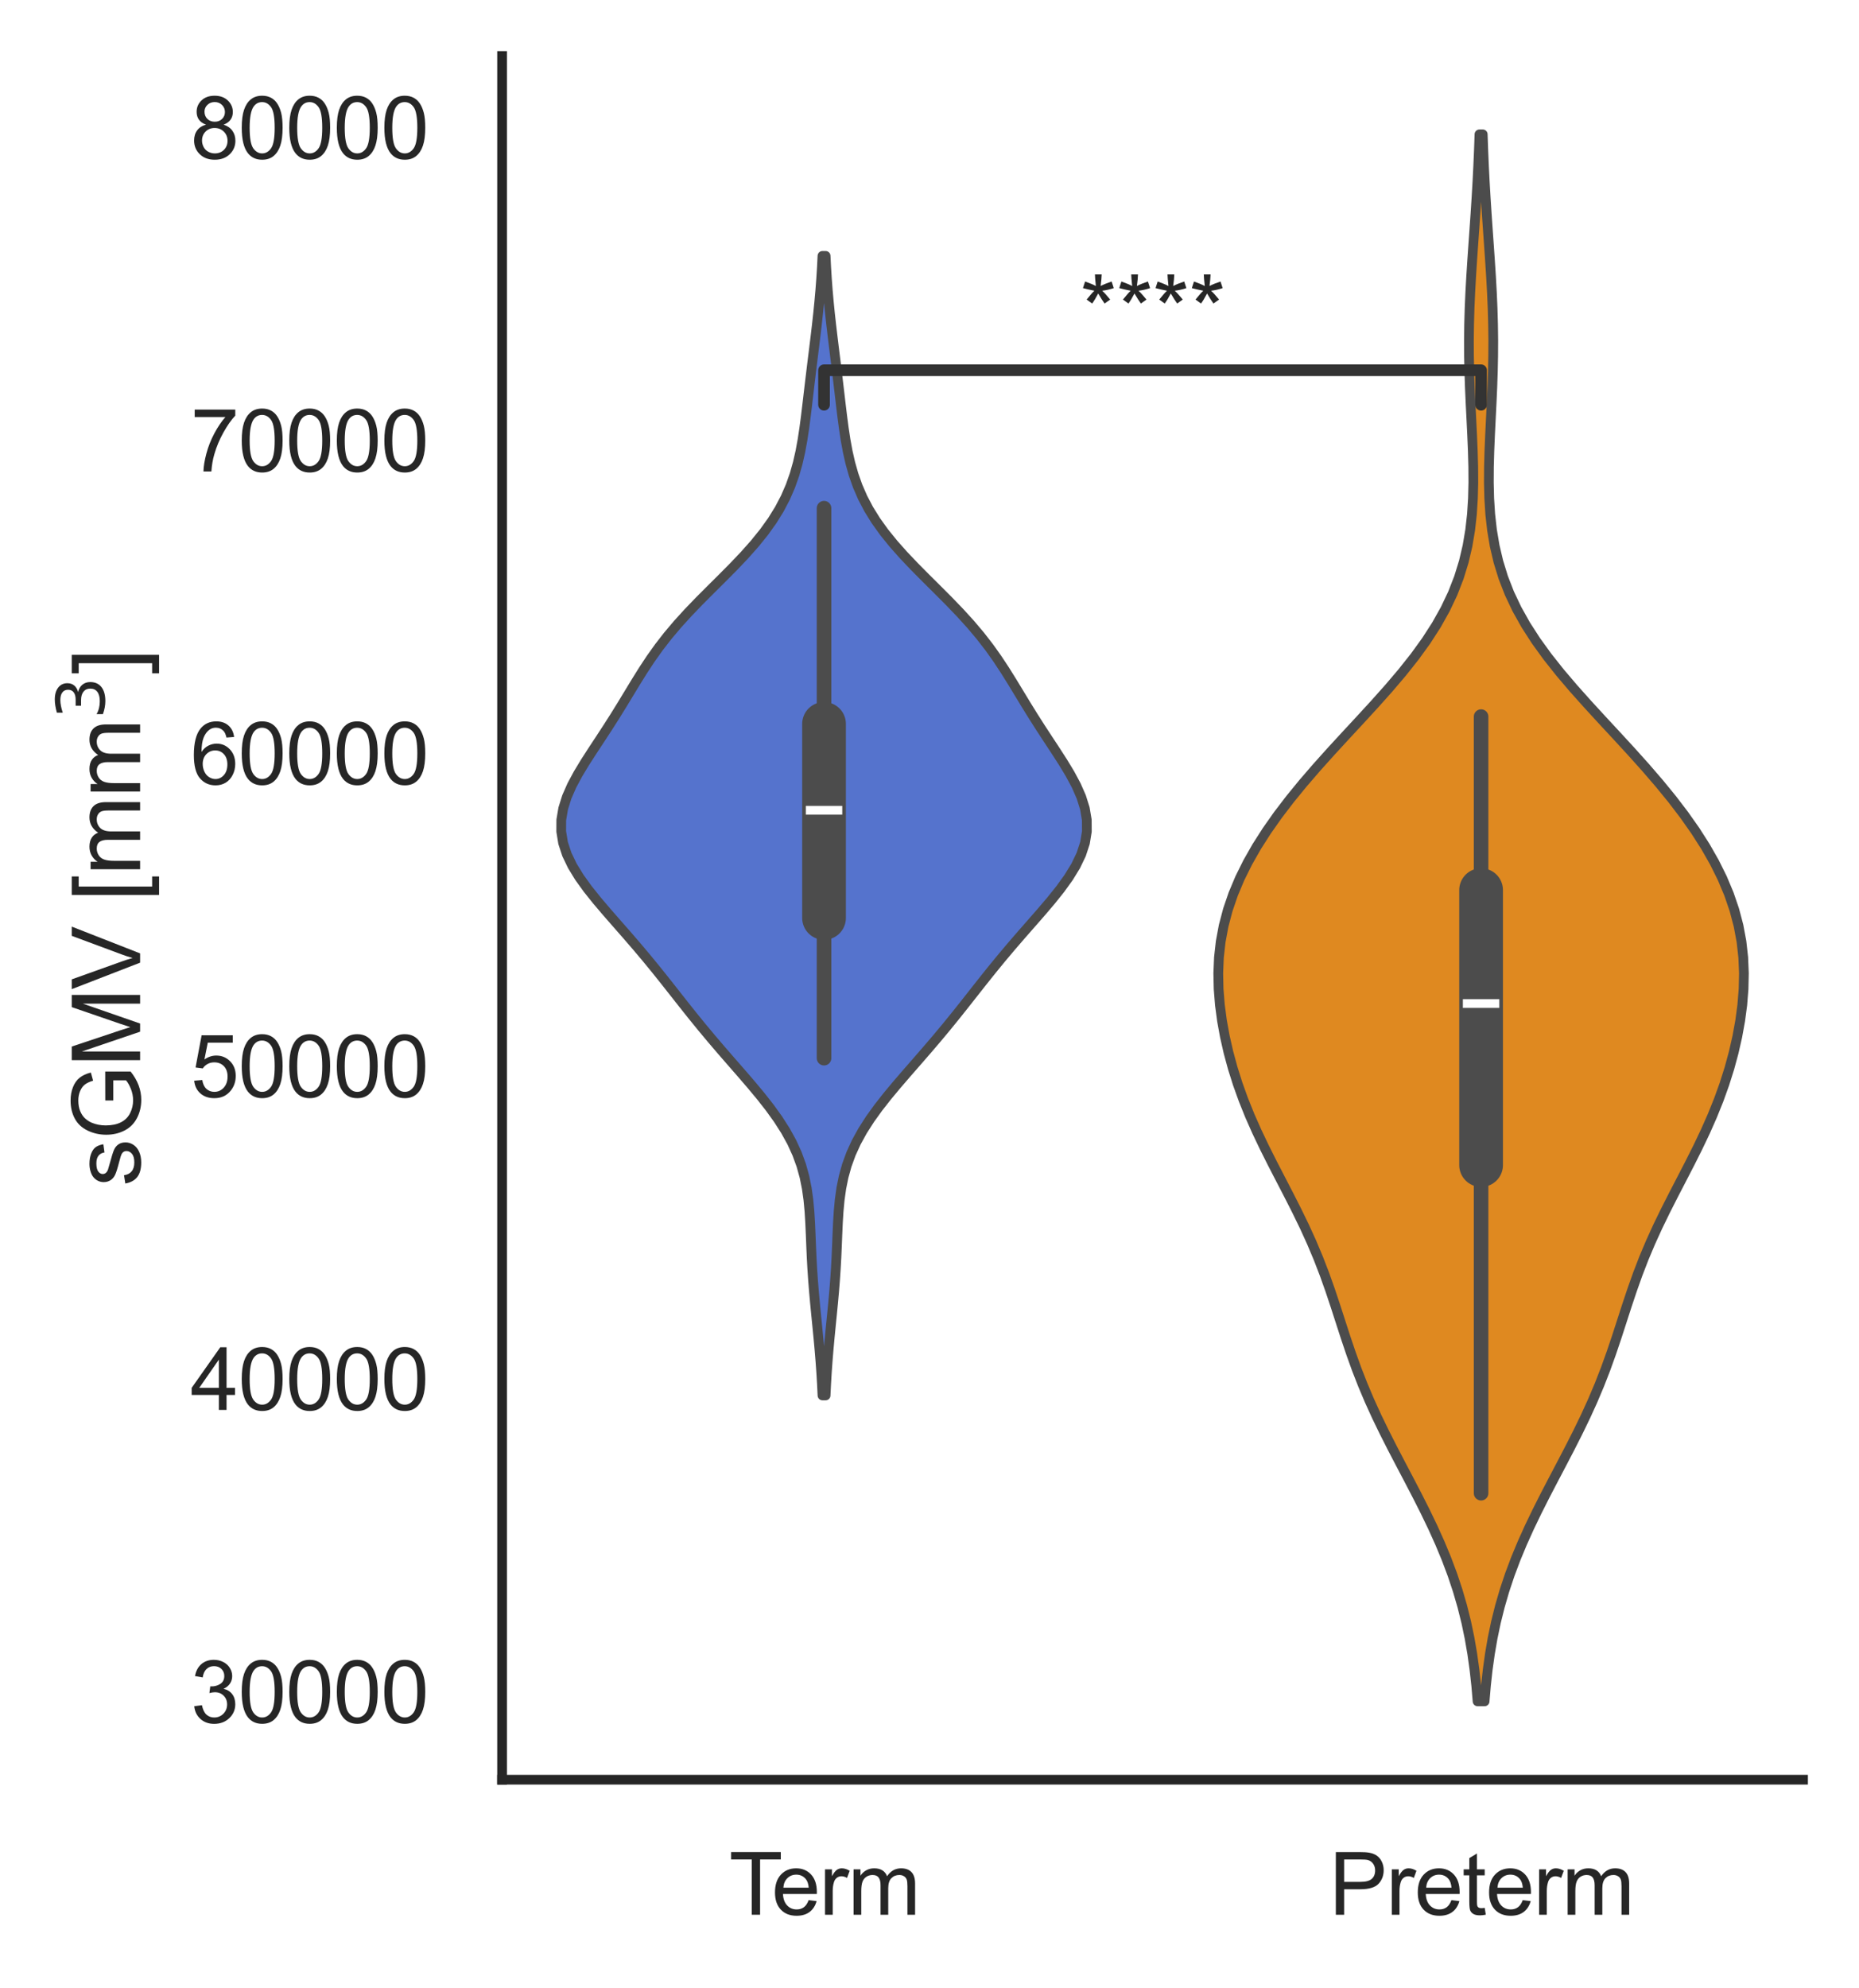 <?xml version="1.0" encoding="utf-8" standalone="no"?>
<!DOCTYPE svg PUBLIC "-//W3C//DTD SVG 1.1//EN"
  "http://www.w3.org/Graphics/SVG/1.1/DTD/svg11.dtd">
<svg xmlns:xlink="http://www.w3.org/1999/xlink" width="239.205pt" height="255.72pt" viewBox="0 0 239.205 255.72" xmlns="http://www.w3.org/2000/svg" version="1.1">
 <defs>
  <style type="text/css">*{stroke-linejoin: round; stroke-linecap: butt}</style>
 </defs>
 <g id="figure_1">
  <g id="patch_1">
   <path d="M 0 255.72 
L 239.205 255.72 
L 239.205 0 
L 0 0 
z
" style="fill: #ffffff"/>
  </g>
  <g id="axes_1">
   <g id="patch_2">
    <path d="M 64.605 228.96 
L 232.005 228.96 
L 232.005 7.2 
L 64.605 7.2 
z
" style="fill: #ffffff"/>
   </g>
   <g id="matplotlib.axis_1">
    <g id="xtick_1">
     <g id="text_1">
      <!-- Term -->
      <g style="fill: #262626" transform="translate(93.814 246.334) scale(0.11 -0.11)">
       <defs>
        <path id="ArialMT-54" d="M 1659 0 
L 1659 4041 
L 150 4041 
L 150 4581 
L 3781 4581 
L 3781 4041 
L 2266 4041 
L 2266 0 
L 1659 0 
z
" transform="scale(0.016)"/>
        <path id="ArialMT-65" d="M 2694 1069 
L 3275 997 
Q 3138 488 2766 206 
Q 2394 -75 1816 -75 
Q 1088 -75 661 373 
Q 234 822 234 1631 
Q 234 2469 665 2931 
Q 1097 3394 1784 3394 
Q 2450 3394 2872 2941 
Q 3294 2488 3294 1666 
Q 3294 1616 3291 1516 
L 816 1516 
Q 847 969 1125 678 
Q 1403 388 1819 388 
Q 2128 388 2347 550 
Q 2566 713 2694 1069 
z
M 847 1978 
L 2700 1978 
Q 2663 2397 2488 2606 
Q 2219 2931 1791 2931 
Q 1403 2931 1139 2672 
Q 875 2413 847 1978 
z
" transform="scale(0.016)"/>
        <path id="ArialMT-72" d="M 416 0 
L 416 3319 
L 922 3319 
L 922 2816 
Q 1116 3169 1280 3281 
Q 1444 3394 1641 3394 
Q 1925 3394 2219 3213 
L 2025 2691 
Q 1819 2813 1613 2813 
Q 1428 2813 1281 2702 
Q 1134 2591 1072 2394 
Q 978 2094 978 1738 
L 978 0 
L 416 0 
z
" transform="scale(0.016)"/>
        <path id="ArialMT-6d" d="M 422 0 
L 422 3319 
L 925 3319 
L 925 2853 
Q 1081 3097 1340 3245 
Q 1600 3394 1931 3394 
Q 2300 3394 2536 3241 
Q 2772 3088 2869 2813 
Q 3263 3394 3894 3394 
Q 4388 3394 4653 3120 
Q 4919 2847 4919 2278 
L 4919 0 
L 4359 0 
L 4359 2091 
Q 4359 2428 4304 2576 
Q 4250 2725 4106 2815 
Q 3963 2906 3769 2906 
Q 3419 2906 3187 2673 
Q 2956 2441 2956 1928 
L 2956 0 
L 2394 0 
L 2394 2156 
Q 2394 2531 2256 2718 
Q 2119 2906 1806 2906 
Q 1569 2906 1367 2781 
Q 1166 2656 1075 2415 
Q 984 2175 984 1722 
L 984 0 
L 422 0 
z
" transform="scale(0.016)"/>
       </defs>
       <use xlink:href="#ArialMT-54"/>
       <use xlink:href="#ArialMT-65" x="49.959"/>
       <use xlink:href="#ArialMT-72" x="105.574"/>
       <use xlink:href="#ArialMT-6d" x="138.875"/>
      </g>
     </g>
    </g>
    <g id="xtick_2">
     <g id="text_2">
      <!-- Preterm -->
      <g style="fill: #262626" transform="translate(171.02 246.334) scale(0.11 -0.11)">
       <defs>
        <path id="ArialMT-50" d="M 494 0 
L 494 4581 
L 2222 4581 
Q 2678 4581 2919 4538 
Q 3256 4481 3484 4323 
Q 3713 4166 3852 3881 
Q 3991 3597 3991 3256 
Q 3991 2672 3619 2267 
Q 3247 1863 2275 1863 
L 1100 1863 
L 1100 0 
L 494 0 
z
M 1100 2403 
L 2284 2403 
Q 2872 2403 3119 2622 
Q 3366 2841 3366 3238 
Q 3366 3525 3220 3729 
Q 3075 3934 2838 4000 
Q 2684 4041 2272 4041 
L 1100 4041 
L 1100 2403 
z
" transform="scale(0.016)"/>
        <path id="ArialMT-74" d="M 1650 503 
L 1731 6 
Q 1494 -44 1306 -44 
Q 1000 -44 831 53 
Q 663 150 594 308 
Q 525 466 525 972 
L 525 2881 
L 113 2881 
L 113 3319 
L 525 3319 
L 525 4141 
L 1084 4478 
L 1084 3319 
L 1650 3319 
L 1650 2881 
L 1084 2881 
L 1084 941 
Q 1084 700 1114 631 
Q 1144 563 1211 522 
Q 1278 481 1403 481 
Q 1497 481 1650 503 
z
" transform="scale(0.016)"/>
       </defs>
       <use xlink:href="#ArialMT-50"/>
       <use xlink:href="#ArialMT-72" x="66.699"/>
       <use xlink:href="#ArialMT-65" x="100"/>
       <use xlink:href="#ArialMT-74" x="155.615"/>
       <use xlink:href="#ArialMT-65" x="183.398"/>
       <use xlink:href="#ArialMT-72" x="239.014"/>
       <use xlink:href="#ArialMT-6d" x="272.314"/>
      </g>
     </g>
    </g>
   </g>
   <g id="matplotlib.axis_2">
    <g id="ytick_1">
     <g id="text_3">
      <!-- 30000 -->
      <g style="fill: #262626" transform="translate(24.52 221.634) scale(0.11 -0.11)">
       <defs>
        <path id="ArialMT-33" d="M 269 1209 
L 831 1284 
Q 928 806 1161 595 
Q 1394 384 1728 384 
Q 2125 384 2398 659 
Q 2672 934 2672 1341 
Q 2672 1728 2419 1979 
Q 2166 2231 1775 2231 
Q 1616 2231 1378 2169 
L 1441 2663 
Q 1497 2656 1531 2656 
Q 1891 2656 2178 2843 
Q 2466 3031 2466 3422 
Q 2466 3731 2256 3934 
Q 2047 4138 1716 4138 
Q 1388 4138 1169 3931 
Q 950 3725 888 3313 
L 325 3413 
Q 428 3978 793 4289 
Q 1159 4600 1703 4600 
Q 2078 4600 2393 4439 
Q 2709 4278 2876 4000 
Q 3044 3722 3044 3409 
Q 3044 3113 2884 2869 
Q 2725 2625 2413 2481 
Q 2819 2388 3044 2092 
Q 3269 1797 3269 1353 
Q 3269 753 2831 336 
Q 2394 -81 1725 -81 
Q 1122 -81 723 278 
Q 325 638 269 1209 
z
" transform="scale(0.016)"/>
        <path id="ArialMT-30" d="M 266 2259 
Q 266 3072 433 3567 
Q 600 4063 929 4331 
Q 1259 4600 1759 4600 
Q 2128 4600 2406 4451 
Q 2684 4303 2865 4023 
Q 3047 3744 3150 3342 
Q 3253 2941 3253 2259 
Q 3253 1453 3087 958 
Q 2922 463 2592 192 
Q 2263 -78 1759 -78 
Q 1097 -78 719 397 
Q 266 969 266 2259 
z
M 844 2259 
Q 844 1131 1108 757 
Q 1372 384 1759 384 
Q 2147 384 2411 759 
Q 2675 1134 2675 2259 
Q 2675 3391 2411 3762 
Q 2147 4134 1753 4134 
Q 1366 4134 1134 3806 
Q 844 3388 844 2259 
z
" transform="scale(0.016)"/>
       </defs>
       <use xlink:href="#ArialMT-33"/>
       <use xlink:href="#ArialMT-30" x="55.615"/>
       <use xlink:href="#ArialMT-30" x="111.23"/>
       <use xlink:href="#ArialMT-30" x="166.846"/>
       <use xlink:href="#ArialMT-30" x="222.461"/>
      </g>
     </g>
    </g>
    <g id="ytick_2">
     <g id="text_4">
      <!-- 40000 -->
      <g style="fill: #262626" transform="translate(24.52 181.39) scale(0.11 -0.11)">
       <defs>
        <path id="ArialMT-34" d="M 2069 0 
L 2069 1097 
L 81 1097 
L 81 1613 
L 2172 4581 
L 2631 4581 
L 2631 1613 
L 3250 1613 
L 3250 1097 
L 2631 1097 
L 2631 0 
L 2069 0 
z
M 2069 1613 
L 2069 3678 
L 634 1613 
L 2069 1613 
z
" transform="scale(0.016)"/>
       </defs>
       <use xlink:href="#ArialMT-34"/>
       <use xlink:href="#ArialMT-30" x="55.615"/>
       <use xlink:href="#ArialMT-30" x="111.23"/>
       <use xlink:href="#ArialMT-30" x="166.846"/>
       <use xlink:href="#ArialMT-30" x="222.461"/>
      </g>
     </g>
    </g>
    <g id="ytick_3">
     <g id="text_5">
      <!-- 50000 -->
      <g style="fill: #262626" transform="translate(24.52 141.145) scale(0.11 -0.11)">
       <defs>
        <path id="ArialMT-35" d="M 266 1200 
L 856 1250 
Q 922 819 1161 601 
Q 1400 384 1738 384 
Q 2144 384 2425 690 
Q 2706 997 2706 1503 
Q 2706 1984 2436 2262 
Q 2166 2541 1728 2541 
Q 1456 2541 1237 2417 
Q 1019 2294 894 2097 
L 366 2166 
L 809 4519 
L 3088 4519 
L 3088 3981 
L 1259 3981 
L 1013 2750 
Q 1425 3038 1878 3038 
Q 2478 3038 2890 2622 
Q 3303 2206 3303 1553 
Q 3303 931 2941 478 
Q 2500 -78 1738 -78 
Q 1113 -78 717 272 
Q 322 622 266 1200 
z
" transform="scale(0.016)"/>
       </defs>
       <use xlink:href="#ArialMT-35"/>
       <use xlink:href="#ArialMT-30" x="55.615"/>
       <use xlink:href="#ArialMT-30" x="111.23"/>
       <use xlink:href="#ArialMT-30" x="166.846"/>
       <use xlink:href="#ArialMT-30" x="222.461"/>
      </g>
     </g>
    </g>
    <g id="ytick_4">
     <g id="text_6">
      <!-- 60000 -->
      <g style="fill: #262626" transform="translate(24.52 100.9) scale(0.11 -0.11)">
       <defs>
        <path id="ArialMT-36" d="M 3184 3459 
L 2625 3416 
Q 2550 3747 2413 3897 
Q 2184 4138 1850 4138 
Q 1581 4138 1378 3988 
Q 1113 3794 959 3422 
Q 806 3050 800 2363 
Q 1003 2672 1297 2822 
Q 1591 2972 1913 2972 
Q 2475 2972 2870 2558 
Q 3266 2144 3266 1488 
Q 3266 1056 3080 686 
Q 2894 316 2569 119 
Q 2244 -78 1831 -78 
Q 1128 -78 684 439 
Q 241 956 241 2144 
Q 241 3472 731 4075 
Q 1159 4600 1884 4600 
Q 2425 4600 2770 4297 
Q 3116 3994 3184 3459 
z
M 888 1484 
Q 888 1194 1011 928 
Q 1134 663 1356 523 
Q 1578 384 1822 384 
Q 2178 384 2434 671 
Q 2691 959 2691 1453 
Q 2691 1928 2437 2201 
Q 2184 2475 1800 2475 
Q 1419 2475 1153 2201 
Q 888 1928 888 1484 
z
" transform="scale(0.016)"/>
       </defs>
       <use xlink:href="#ArialMT-36"/>
       <use xlink:href="#ArialMT-30" x="55.615"/>
       <use xlink:href="#ArialMT-30" x="111.23"/>
       <use xlink:href="#ArialMT-30" x="166.846"/>
       <use xlink:href="#ArialMT-30" x="222.461"/>
      </g>
     </g>
    </g>
    <g id="ytick_5">
     <g id="text_7">
      <!-- 70000 -->
      <g style="fill: #262626" transform="translate(24.52 60.656) scale(0.11 -0.11)">
       <defs>
        <path id="ArialMT-37" d="M 303 3981 
L 303 4522 
L 3269 4522 
L 3269 4084 
Q 2831 3619 2401 2847 
Q 1972 2075 1738 1259 
Q 1569 684 1522 0 
L 944 0 
Q 953 541 1156 1306 
Q 1359 2072 1739 2783 
Q 2119 3494 2547 3981 
L 303 3981 
z
" transform="scale(0.016)"/>
       </defs>
       <use xlink:href="#ArialMT-37"/>
       <use xlink:href="#ArialMT-30" x="55.615"/>
       <use xlink:href="#ArialMT-30" x="111.23"/>
       <use xlink:href="#ArialMT-30" x="166.846"/>
       <use xlink:href="#ArialMT-30" x="222.461"/>
      </g>
     </g>
    </g>
    <g id="ytick_6">
     <g id="text_8">
      <!-- 80000 -->
      <g style="fill: #262626" transform="translate(24.52 20.411) scale(0.11 -0.11)">
       <defs>
        <path id="ArialMT-38" d="M 1131 2484 
Q 781 2613 612 2850 
Q 444 3088 444 3419 
Q 444 3919 803 4259 
Q 1163 4600 1759 4600 
Q 2359 4600 2725 4251 
Q 3091 3903 3091 3403 
Q 3091 3084 2923 2848 
Q 2756 2613 2416 2484 
Q 2838 2347 3058 2040 
Q 3278 1734 3278 1309 
Q 3278 722 2862 322 
Q 2447 -78 1769 -78 
Q 1091 -78 675 323 
Q 259 725 259 1325 
Q 259 1772 486 2073 
Q 713 2375 1131 2484 
z
M 1019 3438 
Q 1019 3113 1228 2906 
Q 1438 2700 1772 2700 
Q 2097 2700 2305 2904 
Q 2513 3109 2513 3406 
Q 2513 3716 2298 3927 
Q 2084 4138 1766 4138 
Q 1444 4138 1231 3931 
Q 1019 3725 1019 3438 
z
M 838 1322 
Q 838 1081 952 856 
Q 1066 631 1291 507 
Q 1516 384 1775 384 
Q 2178 384 2440 643 
Q 2703 903 2703 1303 
Q 2703 1709 2433 1975 
Q 2163 2241 1756 2241 
Q 1359 2241 1098 1978 
Q 838 1716 838 1322 
z
" transform="scale(0.016)"/>
       </defs>
       <use xlink:href="#ArialMT-38"/>
       <use xlink:href="#ArialMT-30" x="55.615"/>
       <use xlink:href="#ArialMT-30" x="111.23"/>
       <use xlink:href="#ArialMT-30" x="166.846"/>
       <use xlink:href="#ArialMT-30" x="222.461"/>
      </g>
     </g>
    </g>
    <g id="text_9">
     <!-- sGMV [mm$^3$] -->
     <g style="fill: #262626" transform="translate(18.12 152.64) rotate(-90) scale(0.12 -0.12)">
      <defs>
       <path id="ArialMT-73" d="M 197 991 
L 753 1078 
Q 800 744 1014 566 
Q 1228 388 1613 388 
Q 2000 388 2187 545 
Q 2375 703 2375 916 
Q 2375 1106 2209 1216 
Q 2094 1291 1634 1406 
Q 1016 1563 777 1677 
Q 538 1791 414 1992 
Q 291 2194 291 2438 
Q 291 2659 392 2848 
Q 494 3038 669 3163 
Q 800 3259 1026 3326 
Q 1253 3394 1513 3394 
Q 1903 3394 2198 3281 
Q 2494 3169 2634 2976 
Q 2775 2784 2828 2463 
L 2278 2388 
Q 2241 2644 2061 2787 
Q 1881 2931 1553 2931 
Q 1166 2931 1000 2803 
Q 834 2675 834 2503 
Q 834 2394 903 2306 
Q 972 2216 1119 2156 
Q 1203 2125 1616 2013 
Q 2213 1853 2448 1751 
Q 2684 1650 2818 1456 
Q 2953 1263 2953 975 
Q 2953 694 2789 445 
Q 2625 197 2315 61 
Q 2006 -75 1616 -75 
Q 969 -75 630 194 
Q 291 463 197 991 
z
" transform="scale(0.016)"/>
       <path id="ArialMT-47" d="M 2638 1797 
L 2638 2334 
L 4578 2338 
L 4578 638 
Q 4131 281 3656 101 
Q 3181 -78 2681 -78 
Q 2006 -78 1454 211 
Q 903 500 622 1047 
Q 341 1594 341 2269 
Q 341 2938 620 3517 
Q 900 4097 1425 4378 
Q 1950 4659 2634 4659 
Q 3131 4659 3532 4498 
Q 3934 4338 4162 4050 
Q 4391 3763 4509 3300 
L 3963 3150 
Q 3859 3500 3706 3700 
Q 3553 3900 3268 4020 
Q 2984 4141 2638 4141 
Q 2222 4141 1919 4014 
Q 1616 3888 1430 3681 
Q 1244 3475 1141 3228 
Q 966 2803 966 2306 
Q 966 1694 1177 1281 
Q 1388 869 1791 669 
Q 2194 469 2647 469 
Q 3041 469 3416 620 
Q 3791 772 3984 944 
L 3984 1797 
L 2638 1797 
z
" transform="scale(0.016)"/>
       <path id="ArialMT-4d" d="M 475 0 
L 475 4581 
L 1388 4581 
L 2472 1338 
Q 2622 884 2691 659 
Q 2769 909 2934 1394 
L 4031 4581 
L 4847 4581 
L 4847 0 
L 4263 0 
L 4263 3834 
L 2931 0 
L 2384 0 
L 1059 3900 
L 1059 0 
L 475 0 
z
" transform="scale(0.016)"/>
       <path id="ArialMT-56" d="M 1803 0 
L 28 4581 
L 684 4581 
L 1875 1253 
Q 2019 853 2116 503 
Q 2222 878 2363 1253 
L 3600 4581 
L 4219 4581 
L 2425 0 
L 1803 0 
z
" transform="scale(0.016)"/>
       <path id="ArialMT-20" transform="scale(0.016)"/>
       <path id="ArialMT-5b" d="M 434 -1272 
L 434 4581 
L 1675 4581 
L 1675 4116 
L 997 4116 
L 997 -806 
L 1675 -806 
L 1675 -1272 
L 434 -1272 
z
" transform="scale(0.016)"/>
       <path id="DejaVuSans-33" d="M 2597 2516 
Q 3050 2419 3304 2112 
Q 3559 1806 3559 1356 
Q 3559 666 3084 287 
Q 2609 -91 1734 -91 
Q 1441 -91 1130 -33 
Q 819 25 488 141 
L 488 750 
Q 750 597 1062 519 
Q 1375 441 1716 441 
Q 2309 441 2620 675 
Q 2931 909 2931 1356 
Q 2931 1769 2642 2001 
Q 2353 2234 1838 2234 
L 1294 2234 
L 1294 2753 
L 1863 2753 
Q 2328 2753 2575 2939 
Q 2822 3125 2822 3475 
Q 2822 3834 2567 4026 
Q 2313 4219 1838 4219 
Q 1578 4219 1281 4162 
Q 984 4106 628 3988 
L 628 4550 
Q 988 4650 1302 4700 
Q 1616 4750 1894 4750 
Q 2613 4750 3031 4423 
Q 3450 4097 3450 3541 
Q 3450 3153 3228 2886 
Q 3006 2619 2597 2516 
z
" transform="scale(0.016)"/>
       <path id="ArialMT-5d" d="M 1363 -1272 
L 122 -1272 
L 122 -806 
L 800 -806 
L 800 4116 
L 122 4116 
L 122 4581 
L 1363 4581 
L 1363 -1272 
z
" transform="scale(0.016)"/>
      </defs>
      <use xlink:href="#ArialMT-73" transform="translate(0 0.766)"/>
      <use xlink:href="#ArialMT-47" transform="translate(50 0.766)"/>
      <use xlink:href="#ArialMT-4d" transform="translate(127.783 0.766)"/>
      <use xlink:href="#ArialMT-56" transform="translate(211.084 0.766)"/>
      <use xlink:href="#ArialMT-20" transform="translate(277.783 0.766)"/>
      <use xlink:href="#ArialMT-5b" transform="translate(305.566 0.766)"/>
      <use xlink:href="#ArialMT-6d" transform="translate(333.35 0.766)"/>
      <use xlink:href="#ArialMT-6d" transform="translate(416.65 0.766)"/>
      <use xlink:href="#DejaVuSans-33" transform="translate(500.908 39.047) scale(0.7)"/>
      <use xlink:href="#ArialMT-5d" transform="translate(548.179 0.766)"/>
     </g>
    </g>
   </g>
   <g id="PolyCollection_1">
    <defs>
     <path id="m209a871a17" d="M 106.233 -76.191 
L 105.832 -76.191 
L 105.759 -77.672 
L 105.67 -79.153 
L 105.564 -80.634 
L 105.442 -82.115 
L 105.307 -83.596 
L 105.162 -85.076 
L 105.015 -86.557 
L 104.871 -88.038 
L 104.737 -89.519 
L 104.618 -91 
L 104.518 -92.481 
L 104.437 -93.962 
L 104.372 -95.443 
L 104.313 -96.924 
L 104.246 -98.405 
L 104.155 -99.885 
L 104.018 -101.366 
L 103.81 -102.847 
L 103.511 -104.328 
L 103.1 -105.809 
L 102.56 -107.29 
L 101.883 -108.771 
L 101.067 -110.252 
L 100.119 -111.733 
L 99.054 -113.214 
L 97.892 -114.695 
L 96.66 -116.175 
L 95.385 -117.656 
L 94.092 -119.137 
L 92.805 -120.618 
L 91.54 -122.099 
L 90.305 -123.58 
L 89.101 -125.061 
L 87.922 -126.542 
L 86.757 -128.023 
L 85.589 -129.504 
L 84.405 -130.985 
L 83.192 -132.465 
L 81.945 -133.946 
L 80.666 -135.427 
L 79.368 -136.908 
L 78.074 -138.389 
L 76.815 -139.87 
L 75.63 -141.351 
L 74.562 -142.832 
L 73.653 -144.313 
L 72.941 -145.794 
L 72.455 -147.275 
L 72.214 -148.755 
L 72.222 -150.236 
L 72.471 -151.717 
L 72.936 -153.198 
L 73.586 -154.679 
L 74.381 -156.16 
L 75.276 -157.641 
L 76.23 -159.122 
L 77.204 -160.603 
L 78.172 -162.084 
L 79.116 -163.565 
L 80.033 -165.045 
L 80.931 -166.526 
L 81.83 -168.007 
L 82.754 -169.488 
L 83.73 -170.969 
L 84.785 -172.45 
L 85.934 -173.931 
L 87.184 -175.412 
L 88.531 -176.893 
L 89.955 -178.374 
L 91.431 -179.854 
L 92.921 -181.335 
L 94.389 -182.816 
L 95.797 -184.297 
L 97.112 -185.778 
L 98.308 -187.259 
L 99.369 -188.74 
L 100.287 -190.221 
L 101.064 -191.702 
L 101.707 -193.183 
L 102.23 -194.664 
L 102.65 -196.144 
L 102.986 -197.625 
L 103.257 -199.106 
L 103.483 -200.587 
L 103.679 -202.068 
L 103.859 -203.549 
L 104.032 -205.03 
L 104.207 -206.511 
L 104.385 -207.992 
L 104.566 -209.473 
L 104.75 -210.954 
L 104.931 -212.434 
L 105.106 -213.915 
L 105.269 -215.396 
L 105.418 -216.877 
L 105.549 -218.358 
L 105.661 -219.839 
L 105.754 -221.32 
L 105.828 -222.801 
L 106.236 -222.801 
L 106.236 -222.801 
L 106.311 -221.32 
L 106.404 -219.839 
L 106.516 -218.358 
L 106.647 -216.877 
L 106.795 -215.396 
L 106.959 -213.915 
L 107.134 -212.434 
L 107.315 -210.954 
L 107.498 -209.473 
L 107.68 -207.992 
L 107.858 -206.511 
L 108.032 -205.03 
L 108.206 -203.549 
L 108.386 -202.068 
L 108.582 -200.587 
L 108.807 -199.106 
L 109.079 -197.625 
L 109.415 -196.144 
L 109.835 -194.664 
L 110.358 -193.183 
L 111.001 -191.702 
L 111.777 -190.221 
L 112.696 -188.74 
L 113.757 -187.259 
L 114.953 -185.778 
L 116.268 -184.297 
L 117.676 -182.816 
L 119.143 -181.335 
L 120.634 -179.854 
L 122.109 -178.374 
L 123.534 -176.893 
L 124.881 -175.412 
L 126.131 -173.931 
L 127.28 -172.45 
L 128.334 -170.969 
L 129.311 -169.488 
L 130.235 -168.007 
L 131.134 -166.526 
L 132.032 -165.045 
L 132.949 -163.565 
L 133.893 -162.084 
L 134.861 -160.603 
L 135.835 -159.122 
L 136.789 -157.641 
L 137.684 -156.16 
L 138.478 -154.679 
L 139.129 -153.198 
L 139.594 -151.717 
L 139.842 -150.236 
L 139.851 -148.755 
L 139.61 -147.275 
L 139.124 -145.794 
L 138.412 -144.313 
L 137.503 -142.832 
L 136.435 -141.351 
L 135.25 -139.87 
L 133.991 -138.389 
L 132.696 -136.908 
L 131.398 -135.427 
L 130.12 -133.946 
L 128.873 -132.465 
L 127.66 -130.985 
L 126.476 -129.504 
L 125.308 -128.023 
L 124.142 -126.542 
L 122.964 -125.061 
L 121.76 -123.58 
L 120.525 -122.099 
L 119.259 -120.618 
L 117.972 -119.137 
L 116.68 -117.656 
L 115.405 -116.175 
L 114.173 -114.695 
L 113.011 -113.214 
L 111.946 -111.733 
L 110.998 -110.252 
L 110.182 -108.771 
L 109.505 -107.29 
L 108.965 -105.809 
L 108.554 -104.328 
L 108.254 -102.847 
L 108.047 -101.366 
L 107.91 -99.885 
L 107.818 -98.405 
L 107.752 -96.924 
L 107.693 -95.443 
L 107.628 -93.962 
L 107.547 -92.481 
L 107.447 -91 
L 107.328 -89.519 
L 107.194 -88.038 
L 107.05 -86.557 
L 106.902 -85.076 
L 106.758 -83.596 
L 106.623 -82.115 
L 106.501 -80.634 
L 106.395 -79.153 
L 106.306 -77.672 
L 106.233 -76.191 
z
" style="stroke: #4c4c4c; stroke-width: 1.25"/>
    </defs>
    <g clip-path="url(#pae43e9ce5e)">
     <use xlink:href="#m209a871a17" x="0" y="255.72" style="fill: #5573cd; stroke: #4c4c4c; stroke-width: 1.25"/>
    </g>
   </g>
   <g id="PolyCollection_2">
    <defs>
     <path id="m47e3ba085d" d="M 191.031 -36.84 
L 190.125 -36.84 
L 189.951 -38.876 
L 189.726 -40.913 
L 189.443 -42.949 
L 189.092 -44.985 
L 188.666 -47.022 
L 188.159 -49.058 
L 187.567 -51.094 
L 186.888 -53.131 
L 186.123 -55.167 
L 185.278 -57.203 
L 184.359 -59.24 
L 183.378 -61.276 
L 182.349 -63.313 
L 181.29 -65.349 
L 180.22 -67.385 
L 179.158 -69.422 
L 178.126 -71.458 
L 177.139 -73.494 
L 176.211 -75.531 
L 175.351 -77.567 
L 174.557 -79.603 
L 173.825 -81.64 
L 173.138 -83.676 
L 172.478 -85.713 
L 171.82 -87.749 
L 171.139 -89.785 
L 170.414 -91.822 
L 169.627 -93.858 
L 168.77 -95.894 
L 167.842 -97.931 
L 166.852 -99.967 
L 165.818 -102.003 
L 164.763 -104.04 
L 163.711 -106.076 
L 162.69 -108.113 
L 161.72 -110.149 
L 160.819 -112.185 
L 160 -114.222 
L 159.267 -116.258 
L 158.624 -118.294 
L 158.071 -120.331 
L 157.608 -122.367 
L 157.238 -124.403 
L 156.968 -126.44 
L 156.804 -128.476 
L 156.76 -130.513 
L 156.845 -132.549 
L 157.073 -134.585 
L 157.452 -136.622 
L 157.988 -138.658 
L 158.683 -140.694 
L 159.538 -142.731 
L 160.548 -144.767 
L 161.707 -146.803 
L 163.008 -148.84 
L 164.441 -150.876 
L 165.997 -152.913 
L 167.661 -154.949 
L 169.417 -156.985 
L 171.244 -159.022 
L 173.116 -161.058 
L 175.004 -163.094 
L 176.874 -165.131 
L 178.691 -167.167 
L 180.423 -169.203 
L 182.039 -171.24 
L 183.513 -173.276 
L 184.826 -175.313 
L 185.967 -177.349 
L 186.932 -179.385 
L 187.724 -181.422 
L 188.352 -183.458 
L 188.83 -185.494 
L 189.173 -187.531 
L 189.401 -189.567 
L 189.53 -191.603 
L 189.58 -193.64 
L 189.568 -195.676 
L 189.511 -197.713 
L 189.425 -199.749 
L 189.325 -201.785 
L 189.223 -203.822 
L 189.133 -205.858 
L 189.063 -207.894 
L 189.021 -209.931 
L 189.012 -211.967 
L 189.038 -214.003 
L 189.096 -216.04 
L 189.185 -218.076 
L 189.298 -220.113 
L 189.429 -222.149 
L 189.569 -224.185 
L 189.713 -226.222 
L 189.854 -228.258 
L 189.985 -230.294 
L 190.104 -232.331 
L 190.207 -234.367 
L 190.295 -236.403 
L 190.367 -238.44 
L 190.789 -238.44 
L 190.789 -238.44 
L 190.861 -236.403 
L 190.949 -234.367 
L 191.052 -232.331 
L 191.171 -230.294 
L 191.302 -228.258 
L 191.442 -226.222 
L 191.586 -224.185 
L 191.727 -222.149 
L 191.858 -220.113 
L 191.971 -218.076 
L 192.06 -216.04 
L 192.118 -214.003 
L 192.144 -211.967 
L 192.134 -209.931 
L 192.093 -207.894 
L 192.023 -205.858 
L 191.932 -203.822 
L 191.831 -201.785 
L 191.731 -199.749 
L 191.645 -197.713 
L 191.588 -195.676 
L 191.576 -193.64 
L 191.626 -191.603 
L 191.755 -189.567 
L 191.983 -187.531 
L 192.326 -185.494 
L 192.804 -183.458 
L 193.432 -181.422 
L 194.224 -179.385 
L 195.189 -177.349 
L 196.33 -175.313 
L 197.643 -173.276 
L 199.117 -171.24 
L 200.732 -169.203 
L 202.464 -167.167 
L 204.282 -165.131 
L 206.152 -163.094 
L 208.04 -161.058 
L 209.912 -159.022 
L 211.739 -156.985 
L 213.495 -154.949 
L 215.159 -152.913 
L 216.714 -150.876 
L 218.148 -148.84 
L 219.449 -146.803 
L 220.608 -144.767 
L 221.618 -142.731 
L 222.472 -140.694 
L 223.168 -138.658 
L 223.704 -136.622 
L 224.083 -134.585 
L 224.31 -132.549 
L 224.396 -130.513 
L 224.351 -128.476 
L 224.188 -126.44 
L 223.917 -124.403 
L 223.548 -122.367 
L 223.085 -120.331 
L 222.532 -118.294 
L 221.889 -116.258 
L 221.156 -114.222 
L 220.336 -112.185 
L 219.436 -110.149 
L 218.466 -108.113 
L 217.444 -106.076 
L 216.393 -104.04 
L 215.338 -102.003 
L 214.304 -99.967 
L 213.314 -97.931 
L 212.386 -95.894 
L 211.528 -93.858 
L 210.742 -91.822 
L 210.017 -89.785 
L 209.336 -87.749 
L 208.678 -85.713 
L 208.018 -83.676 
L 207.331 -81.64 
L 206.598 -79.603 
L 205.805 -77.567 
L 204.945 -75.531 
L 204.017 -73.494 
L 203.03 -71.458 
L 201.997 -69.422 
L 200.936 -67.385 
L 199.866 -65.349 
L 198.806 -63.313 
L 197.778 -61.276 
L 196.797 -59.24 
L 195.878 -57.203 
L 195.032 -55.167 
L 194.268 -53.131 
L 193.589 -51.094 
L 192.997 -49.058 
L 192.49 -47.022 
L 192.064 -44.985 
L 191.713 -42.949 
L 191.429 -40.913 
L 191.205 -38.876 
L 191.031 -36.84 
z
" style="stroke: #4c4c4c; stroke-width: 1.25"/>
    </defs>
    <g clip-path="url(#pae43e9ce5e)">
     <use xlink:href="#m47e3ba085d" x="0" y="255.72" style="fill: #df8920; stroke: #4c4c4c; stroke-width: 1.25"/>
    </g>
   </g>
   <g id="line2d_1">
    <path d="M 106.032 136.134 
L 106.032 65.376 
" clip-path="url(#pae43e9ce5e)" style="fill: none; stroke: #4c4c4c; stroke-width: 1.875; stroke-linecap: round"/>
   </g>
   <g id="line2d_2">
    <path d="M 106.032 118.096 
L 106.032 93.132 
" clip-path="url(#pae43e9ce5e)" style="fill: none; stroke: #4c4c4c; stroke-width: 5.625; stroke-linecap: round"/>
   </g>
   <g id="line2d_3">
    <path d="M 106.032 104.244 
" clip-path="url(#pae43e9ce5e)" style="fill: none; stroke: #4c4c4c; stroke-width: 1.5; stroke-linecap: round"/>
    <defs>
     <path id="mb839f1f205" d="M 2.344 0 
L -2.344 -0 
" style="stroke: #ffffff; stroke-width: 1.125"/>
    </defs>
    <g clip-path="url(#pae43e9ce5e)">
     <use xlink:href="#mb839f1f205" x="106.032" y="104.244" style="fill: #ffffff; stroke: #ffffff; stroke-width: 1.125"/>
    </g>
   </g>
   <g id="line2d_4">
    <path d="M 190.578 192.102 
L 190.578 92.191 
" clip-path="url(#pae43e9ce5e)" style="fill: none; stroke: #4c4c4c; stroke-width: 1.875; stroke-linecap: round"/>
   </g>
   <g id="line2d_5">
    <path d="M 190.578 149.888 
L 190.578 114.513 
" clip-path="url(#pae43e9ce5e)" style="fill: none; stroke: #4c4c4c; stroke-width: 5.625; stroke-linecap: round"/>
   </g>
   <g id="line2d_6">
    <path d="M 190.578 129.107 
" clip-path="url(#pae43e9ce5e)" style="fill: none; stroke: #4c4c4c; stroke-width: 1.5; stroke-linecap: round"/>
    <g clip-path="url(#pae43e9ce5e)">
     <use xlink:href="#mb839f1f205" x="190.578" y="129.107" style="fill: #ffffff; stroke: #ffffff; stroke-width: 1.125"/>
    </g>
   </g>
   <g id="line2d_7">
    <path d="M 106.032 52.07 
L 106.032 47.635 
L 190.578 47.635 
L 190.578 52.07 
" style="fill: none; stroke: #333333; stroke-width: 1.5; stroke-linecap: round"/>
   </g>
   <g id="patch_3">
    <path d="M 64.605 228.96 
L 64.605 7.2 
" style="fill: none; stroke: #262626; stroke-width: 1.25; stroke-linejoin: miter; stroke-linecap: square"/>
   </g>
   <g id="patch_4">
    <path d="M 64.605 228.96 
L 232.005 228.96 
" style="fill: none; stroke: #262626; stroke-width: 1.25; stroke-linejoin: miter; stroke-linecap: square"/>
   </g>
   <g id="text_10">
    <!-- **** -->
    <g style="fill: #262626" transform="translate(138.964 44.25) scale(0.12 -0.12)">
     <defs>
      <path id="ArialMT-2a" d="M 200 3741 
L 344 4184 
Q 841 4009 1066 3881 
Q 1006 4447 1003 4659 
L 1456 4659 
Q 1447 4350 1384 3884 
Q 1706 4047 2122 4184 
L 2266 3741 
Q 1869 3609 1488 3566 
Q 1678 3400 2025 2975 
L 1650 2709 
Q 1469 2956 1222 3381 
Q 991 2941 816 2709 
L 447 2975 
Q 809 3422 966 3566 
Q 563 3644 200 3741 
z
" transform="scale(0.016)"/>
     </defs>
     <use xlink:href="#ArialMT-2a"/>
     <use xlink:href="#ArialMT-2a" x="38.916"/>
     <use xlink:href="#ArialMT-2a" x="77.832"/>
     <use xlink:href="#ArialMT-2a" x="116.748"/>
    </g>
   </g>
  </g>
 </g>
 <defs>
  <clipPath id="pae43e9ce5e">
   <rect x="64.605" y="7.2" width="167.4" height="221.76"/>
  </clipPath>
 </defs>
</svg>
